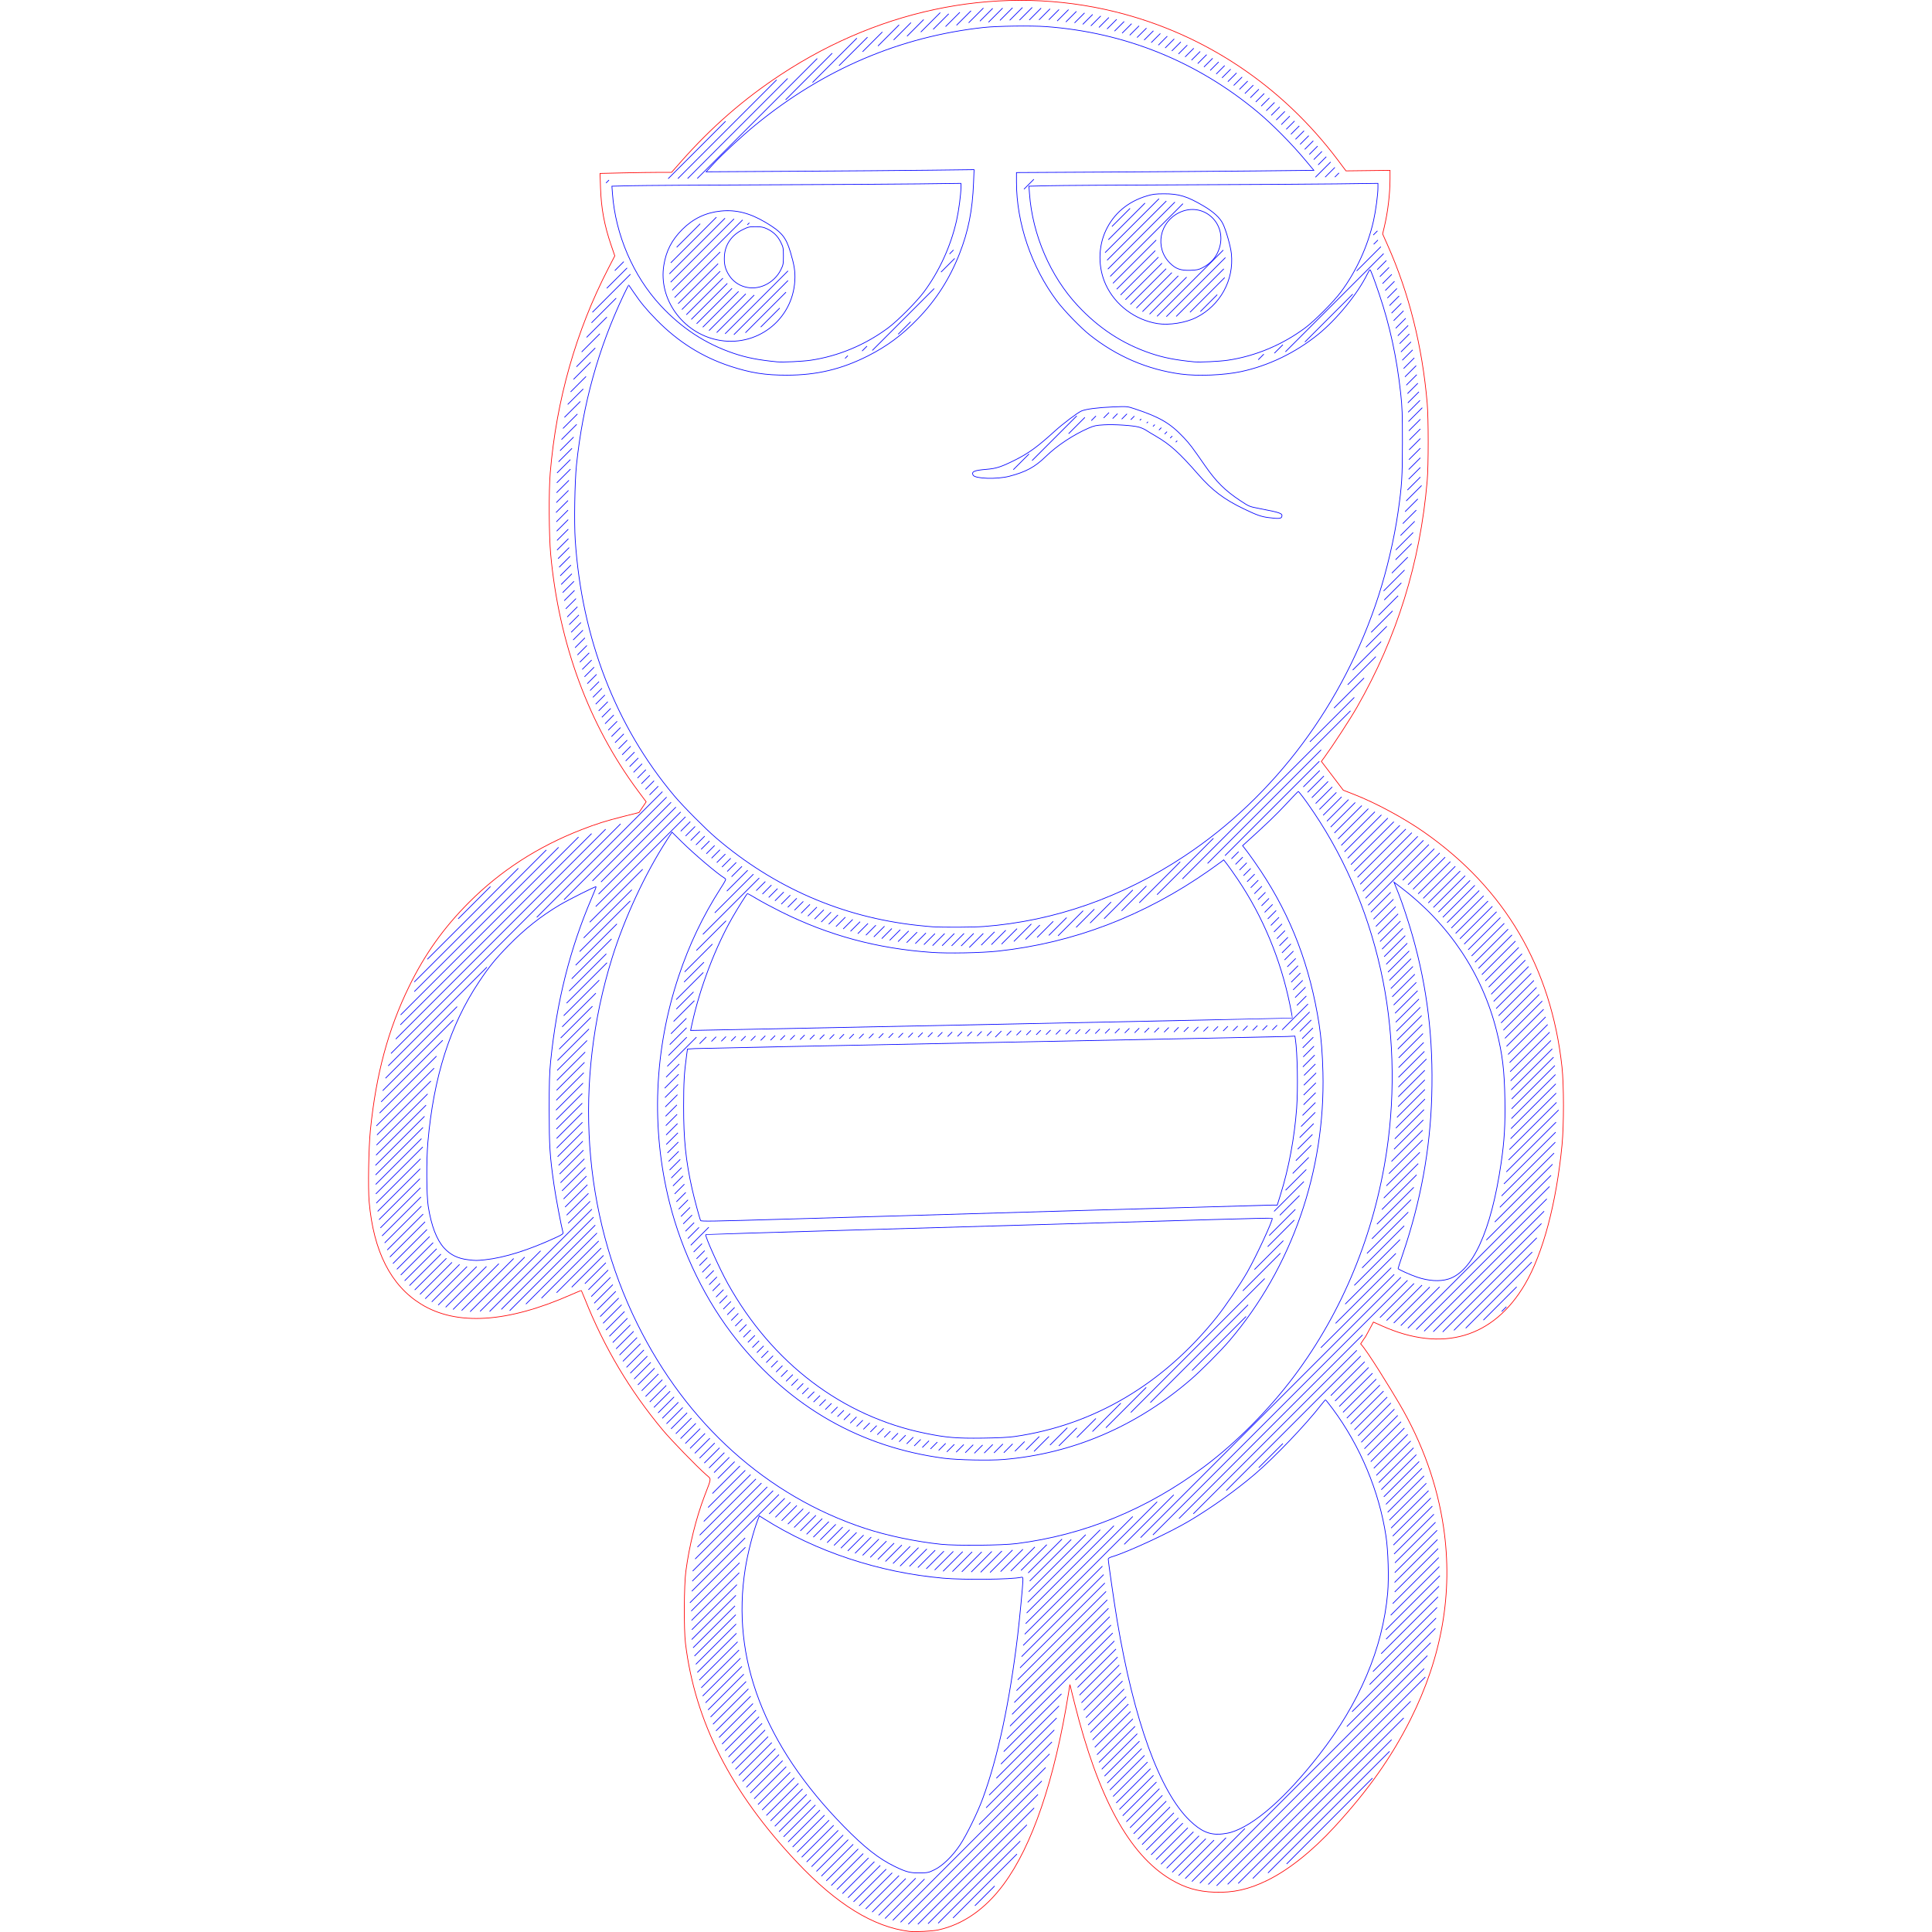 <?xml version="1.0" encoding="UTF-8" standalone="no"?>
<!-- Created with Inkscape (http://www.inkscape.org/) -->

<svg
   xmlns:dc="http://purl.org/dc/elements/1.1/"
   xmlns:cc="http://creativecommons.org/ns#"
   xmlns:rdf="http://www.w3.org/1999/02/22-rdf-syntax-ns#"
   xmlns:svg="http://www.w3.org/2000/svg"
   xmlns="http://www.w3.org/2000/svg"
   xmlns:sodipodi="http://sodipodi.sourceforge.net/DTD/sodipodi-0.dtd"
   xmlns:inkscape="http://www.inkscape.org/namespaces/inkscape"
   version="1.1"
   id="svg2"
   width="75mm"
   height="75mm"
   viewBox="0 0 283.465 283.465"
   sodipodi:docname="75.svg"
   inkscape:version="0.92.2 2405546, 2018-03-11">
  <sodipodi:namedview
     pagecolor="#ffffff"
     bordercolor="#666666"
     borderopacity="1"
     objecttolerance="10"
     gridtolerance="10"
     guidetolerance="10"
     inkscape:pageopacity="0"
     inkscape:pageshadow="2"
     inkscape:window-width="1366"
     inkscape:window-height="703"
     id="namedview4"
     showgrid="false"
     inkscape:zoom="1.0858904"
     inkscape:cx="85.193449"
     inkscape:cy="186.09237"
     inkscape:window-x="0"
     inkscape:window-y="0"
     inkscape:window-maximized="1"
     inkscape:current-layer="svg2"
     fit-margin-top="0"
     fit-margin-left="0"
     fit-margin-right="0"
     fit-margin-bottom="0"
     units="mm" />
  <defs
     id="defs6" />
  <g
     id="g994">
    <path
       id="path974"
       d="m 133.429,283.38 c -5.272,-0.65 -10.657,-3.965 -16.493,-10.152 -9.687,-10.272 -14.96,-20.621 -16.363,-32.114 -0.249,-2.04 -0.215,-8.551 0.055,-10.57 0.508,-3.799 1.507,-7.825 2.748,-11.076 1.05,-2.751 1.025,-2.391 0.216,-3.106 -1.424,-1.258 -5.112,-5.059 -6.35,-6.544 -4.855,-5.824 -8.587,-12.105 -11.437,-19.25 -0.259,-0.65 -0.488,-1.198 -0.508,-1.219 -0.02,-0.021 -0.693,0.252 -1.496,0.607 -9.357,4.133 -16.806,4.602 -22.02,1.388 -4.44,-2.737 -6.975,-7.733 -7.619,-15.015 -0.178,-2.015 -0.075,-7.987 0.181,-10.503 0.839,-8.235 2.599,-14.773 5.675,-21.081 2.313,-4.744 5.073,-8.619 8.796,-12.349 4.646,-4.654 10.106,-8.181 16.536,-10.681 2.172,-0.845 3.563,-1.281 6.182,-1.942 l 2.221,-0.56 0.526,-0.784 0.526,-0.784 -1.167,-1.567 C 86.389,106.344 82.004,94.462 80.79,81.266 80.543,78.575 80.509,72.007 80.729,69.397 81.635,58.667 84.506,48.562 89.264,39.357 l 0.938,-1.814 -0.53,-1.551 C 88.664,33.041 88.205,30.556 88.107,27.521 l -0.067,-2.077 3.402,-0.078 c 1.871,-0.043 4.231,-0.078 5.245,-0.078 h 1.843 l 1.382,-1.565 c 4.501,-5.094 9.194,-9.185 14.677,-12.793 15.101,-9.936 32.675,-13.233 49.036,-9.202 13.032,3.211 24.44,10.811 32.675,21.768 l 1.183,1.575 3.231,-0.039 3.231,-0.039 v 1.24 c -0.001,2.231 -0.315,4.862 -0.845,7.086 l -0.24,1.004 0.736,1.653 c 3.134,7.044 5.083,14.82 5.8,23.147 0.199,2.303 0.199,9.153 -3e-5,11.456 -1.034,11.994 -4.425,22.919 -10.299,33.186 -0.983,1.718 -3.513,5.608 -4.736,7.283 l -0.489,0.669 0.224,0.287 c 0.123,0.158 0.847,1.108 1.608,2.112 l 1.385,1.825 1.627,0.637 c 3.159,1.237 7.295,3.469 10.228,5.519 11.854,8.289 18.639,19.845 20.232,34.457 0.285,2.612 0.288,8.518 0.007,11.418 -0.835,8.601 -2.793,15.958 -5.45,20.47 -4.629,7.864 -12.115,10.046 -20.947,6.105 l -1.277,-0.57 -0.701,1.303 c -0.827,1.538 -0.157,0.321 -1.171,1.891 v 0 c 0.954,0.975 4.454,6.706 5.688,8.807 3.383,5.763 5.569,11.89 6.484,18.173 1.387,9.525 -0.237,18.927 -4.86,28.127 -2.795,5.563 -6.22,10.405 -11.157,15.775 -3.267,3.552 -6.728,6.305 -9.857,7.839 -2.703,1.325 -4.975,1.834 -7.738,1.733 -2.474,-0.09 -4.346,-0.638 -6.432,-1.88 -6.097,-3.632 -10.647,-11.976 -14.114,-25.881 l -0.674,-2.704 -0.207,1.287 c -2.06,12.783 -5.314,22.357 -9.532,28.045 -2.684,3.619 -5.942,5.882 -9.613,6.677 -0.822,0.178 -3.404,0.307 -4.193,0.21 z"
       style="fill:none;stroke:#ff0000;stroke-width:0.1;stroke-miterlimit:4;stroke-dasharray:none" />
    <path
       id="path972"
       d="m 137.146,274.314 c 1.171,-0.579 2.631,-2.004 3.703,-3.616 0.969,-1.456 2.559,-4.698 3.329,-6.787 2.213,-6.007 3.951,-14.108 5.134,-23.937 0.267,-2.221 0.771,-7.508 0.771,-8.095 0,-0.47 -0.022,-0.507 -0.266,-0.453 -1.439,0.32 -8.381,0.395 -11.459,0.124 -9.388,-0.828 -18.617,-3.887 -26.246,-8.699 l -0.704,-0.444 -0.213,0.555 c -0.684,1.784 -1.481,4.88 -1.847,7.18 -2.1,13.177 2.758,25.891 14.45,37.82 3.037,3.099 5.099,4.724 7.445,5.87 1.719,0.839 2.324,0.994 3.787,0.964 1.119,-0.022 1.242,-0.05 2.116,-0.483 z"
       style="fill:none;stroke:#0000ff;stroke-width:0.1;stroke-miterlimit:4;stroke-dasharray:none" />
    <path
       id="path970"
       d="m 180.558,268.861 c 3.449,-1.019 8.052,-5.052 12.977,-11.369 5.953,-7.636 9.346,-15.645 10.065,-23.76 0.194,-2.194 0.077,-6.187 -0.244,-8.325 -0.989,-6.581 -3.783,-13.261 -7.815,-18.689 -0.543,-0.731 -1.019,-1.328 -1.058,-1.329 -0.039,0 -0.329,0.332 -0.644,0.738 -2.253,2.903 -6.82,7.68 -9.679,10.124 -2.781,2.377 -6.269,4.872 -9.568,6.845 -2.955,1.768 -9.154,4.644 -11.487,5.33 -0.276,0.081 -0.502,0.219 -0.502,0.307 0,0.402 0.879,6.482 1.309,9.05 2.456,14.68 6.246,25.102 10.674,29.352 1.59,1.526 2.818,2.072 4.435,1.972 0.487,-0.03 1.178,-0.141 1.536,-0.247 z"
       style="fill:none;stroke:#0000ff;stroke-width:0.1;stroke-miterlimit:4;stroke-dasharray:none" />
    <path
       id="path968"
       d="m 149.139,226.48 c 9.999,-1.269 19.216,-5.051 27.58,-11.317 4.694,-3.517 9.475,-8.331 13.166,-13.258 7.089,-9.463 11.773,-20.866 13.581,-33.068 1.306,-8.81 0.997,-18.084 -0.883,-26.522 -2.011,-9.025 -5.647,-17.284 -10.804,-24.537 -0.66,-0.928 -1.244,-1.67 -1.299,-1.65 -0.055,0.02 -0.867,0.863 -1.806,1.873 -1.44,1.549 -2.789,2.844 -5.901,5.663 l -0.456,0.413 0.728,0.945 c 0.4,0.52 1.275,1.769 1.943,2.775 4.478,6.745 7.225,13.967 8.556,22.498 0.3,1.921 0.49,4.314 0.558,7.027 0.363,14.486 -4.574,28.661 -13.716,39.386 -1.292,1.515 -4.153,4.389 -5.676,5.7 -8.01,6.896 -17.342,10.884 -27.449,11.729 -2.065,0.173 -6.808,0.076 -8.729,-0.177 -12.253,-1.618 -22.555,-7.498 -30.454,-17.383 -4.502,-5.634 -8.003,-12.794 -9.849,-20.146 -2.732,-10.88 -2.261,-22.411 1.356,-33.223 1.541,-4.606 3.518,-8.758 6.079,-12.767 0.89,-1.393 0.907,-1.434 0.666,-1.582 -1.114,-0.688 -4.464,-3.528 -6.294,-5.338 l -1.44,-1.424 -0.756,1.167 c -3.184,4.913 -6.234,11.478 -8.041,17.304 -5.641,18.193 -4.313,37.439 3.703,53.66 7.255,14.682 19.035,25.272 33.375,30.004 3.266,1.078 7.518,1.968 11.216,2.349 2.217,0.228 8.933,0.167 11.044,-0.101 z"
       style="fill:none;stroke:#0000ff;stroke-width:0.1;stroke-miterlimit:4;stroke-dasharray:none" />
    <path
       id="path966"
       d="m 148.843,210.772 c 11.62,-1.668 21.788,-7.669 29.669,-17.51 1.244,-1.553 3.436,-4.783 4.473,-6.592 1.334,-2.326 3.85,-7.757 3.675,-7.932 -0.031,-0.03 -3.848,0.056 -8.483,0.192 -21.991,0.645 -33.557,0.982 -53.253,1.55 -11.726,0.338 -21.342,0.634 -21.37,0.657 -0.176,0.148 1.986,4.96 3.23,7.192 6.511,11.678 16.794,19.479 28.948,21.961 3.136,0.64 4.579,0.762 8.445,0.712 2.22,-0.028 3.809,-0.107 4.666,-0.23 z"
       style="fill:none;stroke:#0000ff;stroke-width:0.1;stroke-miterlimit:4;stroke-dasharray:none" />
    <path
       id="path964"
       d="m 212.495,187.669 c 3.579,-1.105 6.287,-7.042 7.744,-16.978 0.484,-3.304 0.623,-5.615 0.561,-9.354 -0.071,-4.303 -0.355,-6.643 -1.222,-10.098 -2.099,-8.364 -6.973,-15.66 -14.07,-21.059 l -0.975,-0.742 0.237,0.596 c 0.13,0.328 0.348,0.875 0.484,1.216 0.501,1.259 1.436,4.102 1.991,6.053 2.172,7.641 3.069,15.122 2.821,23.531 -0.231,7.829 -1.623,15.438 -4.226,23.096 -0.393,1.157 -0.715,2.148 -0.715,2.201 0,0.106 1.829,0.927 2.776,1.245 1.71,0.576 3.336,0.678 4.593,0.29 z"
       style="fill:none;stroke:#0000ff;stroke-width:0.1;stroke-miterlimit:4;stroke-dasharray:none" />
    <path
       id="path962"
       d="m 71.152,184.838 c 2.863,-0.302 6.479,-1.439 10.466,-3.293 0.941,-0.438 1.04,-0.514 0.974,-0.752 -0.249,-0.906 -1.058,-5.197 -1.307,-6.938 -0.618,-4.309 -0.703,-5.631 -0.707,-10.983 -0.003,-3.971 0.04,-5.451 0.206,-7.086 0.899,-8.874 2.833,-16.568 6.053,-24.083 0.368,-0.858 0.649,-1.58 0.625,-1.603 -0.082,-0.082 -4.06,1.912 -5.355,2.684 -2.783,1.66 -5.106,3.504 -7.505,5.956 -1.931,1.974 -2.845,3.1 -4.347,5.356 -4.231,6.356 -6.635,13.911 -7.477,23.5 -0.229,2.61 -0.202,7.787 0.05,9.389 0.448,2.854 1.236,4.922 2.331,6.12 0.932,1.019 2.011,1.546 3.543,1.729 1.098,0.131 1.237,0.132 2.452,0.003 z"
       style="fill:none;stroke:#0000ff;stroke-width:0.1;stroke-miterlimit:4;stroke-dasharray:none" />
    <path
       id="path960"
       d="m 115.138,178.876 c 24.437,-0.724 70.932,-2.067 71.566,-2.067 h 0.698 l 0.471,-1.506 c 1.217,-3.893 2.045,-8.319 2.37,-12.666 0.215,-2.887 0.118,-8.24 -0.185,-10.181 l -0.068,-0.437 -1.142,0.056 c -0.628,0.031 -20.198,0.429 -43.487,0.884 -23.29,0.456 -42.829,0.858 -43.421,0.893 l -1.076,0.065 -0.132,0.965 c -0.346,2.533 -0.425,3.918 -0.429,7.46 -0.005,4.826 0.314,7.936 1.237,12.07 0.333,1.492 1.133,4.459 1.26,4.671 0.082,0.137 1.618,0.111 12.34,-0.207 z"
       style="fill:none;stroke:#0000ff;stroke-width:0.1;stroke-miterlimit:4;stroke-dasharray:none" />
    <path
       id="path958"
       d="m 145.941,150.294 c 24,-0.488 43.652,-0.903 43.672,-0.923 0.02,-0.02 -0.145,-0.924 -0.367,-2.008 -1.353,-6.616 -3.975,-12.909 -7.639,-18.338 -0.575,-0.851 -1.274,-1.844 -1.555,-2.206 l -0.511,-0.658 -0.348,0.272 c -0.191,0.15 -0.985,0.719 -1.765,1.266 -9.52,6.676 -19.942,10.66 -31.006,11.851 -2.447,0.263 -7.313,0.356 -9.745,0.185 -8.005,-0.562 -15.13,-2.49 -22.147,-5.99 -1.202,-0.6 -2.767,-1.439 -3.478,-1.865 -0.711,-0.426 -1.33,-0.775 -1.375,-0.775 -0.085,0 -1.364,2.022 -2.204,3.484 -2.497,4.344 -4.78,10.343 -5.921,15.56 l -0.226,1.033 0.489,-2e-5 c 0.269,-10e-6 20.125,-0.399 44.125,-0.887 z"
       style="fill:none;stroke:#0000ff;stroke-width:0.1;stroke-miterlimit:4;stroke-dasharray:none" />
    <path
       id="path956"
       d="m 144.302,135.943 c 10.429,-0.801 20.306,-4.262 29.464,-10.325 13.247,-8.77 23.372,-22.348 28.503,-38.225 1.232,-3.811 2.288,-8.341 2.848,-12.208 0.567,-3.923 0.649,-5.221 0.65,-10.275 0.001,-4.204 -0.033,-5.156 -0.26,-7.226 -0.576,-5.254 -1.593,-9.951 -3.148,-14.533 -0.828,-2.44 -1.258,-3.573 -1.356,-3.573 -0.044,0 -0.222,0.291 -0.397,0.646 -1.419,2.892 -4.458,6.617 -7.228,8.856 -3.305,2.673 -7.277,4.588 -11.285,5.441 -2.525,0.537 -6.364,0.692 -8.859,0.357 -4.877,-0.655 -9.397,-2.598 -13.347,-5.737 -1.332,-1.059 -3.753,-3.56 -4.809,-4.968 -3.747,-4.998 -5.94,-11.452 -5.94,-17.482 v -1.374 l 13.318,-0.074 c 7.325,-0.041 17.141,-0.114 21.815,-0.162 l 8.497,-0.088 -1.229,-1.476 c -1.994,-2.394 -4.886,-5.313 -7.045,-7.108 C 175.586,9 165.036,4.75 153.45,3.902 c -2.103,-0.154 -7.18,-0.084 -9.095,0.125 -12.317,1.346 -23.546,6.141 -33.529,14.317 -1.982,1.623 -4.782,4.215 -6.11,5.656 l -1.111,1.206 13.17,-0.078 c 7.244,-0.043 16.089,-0.113 19.656,-0.156 l 6.486,-0.078 -0.077,1.951 c -0.158,4.015 -0.765,7.073 -2.057,10.369 -1.45,3.698 -3.432,6.789 -6.146,9.586 -2.309,2.379 -4.486,3.997 -7.29,5.417 -3.859,1.954 -7.508,2.823 -11.874,2.828 -3.217,0.004 -5.334,-0.33 -8.324,-1.31 -4.103,-1.345 -7.687,-3.598 -10.817,-6.797 -1.508,-1.542 -2.336,-2.542 -3.358,-4.055 -0.373,-0.552 -0.697,-1.026 -0.722,-1.052 -0.024,-0.026 -0.369,0.638 -0.765,1.476 -3.711,7.845 -5.976,16.015 -6.905,24.908 -0.256,2.446 -0.355,8.462 -0.182,11.042 0.965,14.435 5.94,27.282 14.521,37.497 1.299,1.547 4.589,4.859 6.16,6.202 8.506,7.273 18.472,11.603 29.47,12.806 0.909,0.099 1.946,0.198 2.303,0.219 1.603,0.095 6.003,0.071 7.447,-0.04 z"
       style="fill:none;stroke:#0000ff;stroke-width:0.1;stroke-miterlimit:4;stroke-dasharray:none" />
    <path
       id="path954"
       d="m 186.109,75.941 c -1.073,-0.139 -1.705,-0.362 -3.611,-1.279 -2.912,-1.401 -4.627,-2.697 -6.694,-5.06 -2.781,-3.18 -4.133,-4.4 -6.201,-5.598 -0.569,-0.329 -1.228,-0.729 -1.465,-0.887 -0.237,-0.158 -0.715,-0.364 -1.063,-0.457 -0.905,-0.242 -3.561,-0.412 -5.103,-0.326 -1.154,0.064 -1.435,0.125 -2.263,0.485 -2.229,0.971 -4.612,2.55 -6.26,4.15 -1.613,1.565 -2.902,2.264 -5.358,2.908 -1.796,0.471 -5.043,0.371 -5.317,-0.163 -0.267,-0.519 0.162,-0.706 1.956,-0.853 1.451,-0.118 2.191,-0.359 4.201,-1.364 1.996,-0.999 3.322,-1.962 5.774,-4.194 1.245,-1.133 3.406,-2.766 3.979,-3.006 0.673,-0.282 2.466,-0.51 4.687,-0.597 1.996,-0.078 2.034,-0.075 3.019,0.25 3.757,1.238 5.293,2.132 7.274,4.233 0.899,0.953 1.22,1.377 3.148,4.153 1.632,2.351 2.941,3.65 5.143,5.106 1.324,0.875 1.354,0.888 2.776,1.161 3.208,0.618 3.489,0.721 3.329,1.226 -0.086,0.272 -0.525,0.297 -1.951,0.113 z"
       style="fill:none;stroke:#0000ff;stroke-width:0.1;stroke-miterlimit:4;stroke-dasharray:none" />
    <path
       id="path952"
       d="m 118.96,52.854 c 4.051,-0.602 8.002,-2.255 11.359,-4.753 1.402,-1.043 4.169,-3.824 5.237,-5.263 2.263,-3.048 3.938,-6.709 4.788,-10.465 0.316,-1.396 0.645,-3.86 0.645,-4.827 v -0.641 l -6.172,0.076 c -3.394,0.042 -13.64,0.104 -22.767,0.138 -9.128,0.034 -17.872,0.093 -19.432,0.131 l -2.837,0.069 0.08,1.093 c 0.441,6.033 3.051,12.097 7.065,16.417 3.103,3.339 6.618,5.635 10.754,7.025 1.873,0.63 3.606,0.968 6.319,1.234 0.844,0.083 3.75,-0.055 4.961,-0.235 z"
       style="fill:none;stroke:#0000ff;stroke-width:0.1;stroke-miterlimit:4;stroke-dasharray:none" />
    <path
       id="path950"
       d="m 105.199,49.859 c -5.084,-1.078 -8.599,-6.002 -7.803,-10.934 0.343,-2.123 1.16,-3.709 2.713,-5.264 1.579,-1.581 3.441,-2.47 5.638,-2.693 2.243,-0.227 4.278,0.288 6.598,1.673 2.34,1.396 2.969,2.147 3.621,4.327 0.576,1.924 0.726,2.892 0.653,4.205 -0.324,5.817 -5.693,9.901 -11.42,8.687 z"
       style="fill:none;stroke:#0000ff;stroke-width:0.1;stroke-miterlimit:4;stroke-dasharray:none" />
    <path
       id="path948"
       d="m 112.253,41.824 c 0.997,-0.464 1.837,-1.276 2.307,-2.232 0.358,-0.727 0.383,-0.857 0.383,-2.022 0,-1.166 -0.024,-1.294 -0.385,-2.027 -0.449,-0.912 -1.09,-1.537 -2.022,-1.971 -0.55,-0.256 -0.836,-0.309 -1.674,-0.311 -0.933,-0.002 -1.079,0.032 -1.91,0.442 -1.612,0.796 -2.569,2.185 -2.666,3.868 -0.068,1.178 0.119,1.943 0.69,2.827 1.117,1.728 3.338,2.328 5.277,1.425 z"
       style="fill:none;stroke:#0000ff;stroke-width:0.1;stroke-miterlimit:4;stroke-dasharray:none" />
    <path
       id="path946"
       d="m 180.145,52.854 c 4.051,-0.602 8.002,-2.255 11.359,-4.753 1.402,-1.043 4.169,-3.824 5.237,-5.263 2.263,-3.048 3.938,-6.709 4.788,-10.465 0.316,-1.396 0.645,-3.86 0.645,-4.827 v -0.641 l -6.172,0.076 c -3.394,0.042 -13.64,0.104 -22.767,0.138 -9.128,0.034 -17.872,0.093 -19.432,0.131 l -2.837,0.069 0.08,1.093 c 0.441,6.036 3.05,12.099 7.062,16.413 3.11,3.345 6.62,5.638 10.757,7.029 1.873,0.63 3.606,0.968 6.319,1.234 0.844,0.083 3.75,-0.055 4.961,-0.235 z"
       style="fill:none;stroke:#0000ff;stroke-width:0.1;stroke-miterlimit:4;stroke-dasharray:none" />
    <path
       id="path944"
       d="m 169.868,47.484 c -3.32,-0.52 -6.278,-2.747 -7.642,-5.754 -1.124,-2.477 -1.117,-5.483 0.018,-7.908 1.164,-2.488 3.234,-4.237 5.992,-5.065 0.876,-0.263 1.274,-0.313 2.517,-0.319 2.208,-0.01 3.422,0.359 5.809,1.766 1.476,0.87 2.405,1.718 2.851,2.602 0.453,0.899 1.146,3.335 1.257,4.422 0.398,3.887 -1.638,7.581 -5.157,9.358 -1.532,0.773 -3.967,1.16 -5.647,0.897 z"
       style="fill:none;stroke:#0000ff;stroke-width:0.1;stroke-miterlimit:4;stroke-dasharray:none" />
    <path
       id="path819"
       d="m 176.424,39.288 c 1.279,-0.656 2.099,-1.617 2.497,-2.927 1.115,-3.669 -2.413,-6.801 -5.85,-5.193 -2.955,1.383 -3.684,5.158 -1.432,7.416 0.866,0.869 1.576,1.122 3.014,1.074 0.955,-0.032 1.219,-0.087 1.772,-0.371 z"
       style="fill:none;stroke:#0000ff;stroke-width:0.1;stroke-miterlimit:4;stroke-dasharray:none" />
    <path
       id="path930"
       style="fill:none;stroke:#0000ff;stroke-width:0.1"
       d="m 89.352,26.414 -0.436,0.436 m 9.121,-0.636 8.422,-8.422 m 7.486,-6.072 -14.485,14.485 m 1.424,-0.01 14.681,-14.681 m 4.341,-2.927 -17.599,17.599 M 115.262,14.647 122.101,7.807 M 91.519,38.389 90.205,39.704 M 119.22,12.102 125.718,5.605 M 92.009,39.313 89.026,42.297 M 123.103,9.634 127.281,5.456 M 92.5,40.237 86.919,45.818 M 126.557,7.594 129.461,4.691 M 90.408,43.743 86.789,47.362 M 128.819,6.746 l 3.098,-3.098 m -29.183,29.183 -3.451,3.451 M 86.065,49.5 89.044,46.521 M 133.659,3.32 131.114,5.865 m -32.697,32.697 6.695,-6.695 m -17.102,17.102 -2.668,2.668 M 133.081,5.313 135.523,2.87 m -29.144,29.144 -8.162,8.162 M 84.576,53.818 87.34,51.054 M 137.955,1.853 135.103,4.705 M 98.402,41.406 107.7,32.108 M 86.661,53.147 84.149,55.659 M 136.917,4.306 139.198,2.024 M 108.959,32.264 98.635,42.587 M 83.723,57.499 85.982,55.24 M 140.832,1.804 138.733,3.903 m -29.083,29.083 0.295,-0.295 m -4.281,4.281 -6.688,6.688 M 83.296,59.34 85.573,57.064 M 142.466,1.585 140.342,3.709 M 99.499,44.551 105.361,38.689 M 85.147,58.904 82.816,61.235 M 142.122,3.343 144.29,1.175 m -38.621,38.621 -5.619,5.619 M 82.601,62.864 84.721,60.744 M 145.652,1.227 143.778,3.101 m -43.075,43.075 5.364,-5.364 M 84.613,62.266 82.386,64.493 M 145.032,3.261 147.108,1.185 m -40.392,40.392 -5.287,5.287 M 82.17,66.123 84.165,64.128 M 148.564,1.143 146.713,2.995 m -44.502,44.502 5.195,-5.195 M 83.925,65.782 81.955,67.752 M 148.147,2.975 150.02,1.101 m -41.656,41.656 -5.249,5.249 M 81.73,69.392 83.685,67.436 M 151.445,1.091 l -1.864,1.864 M 104.033,48.503 109.424,43.112 M 83.7,68.836 81.694,70.842 M 151.015,2.936 152.756,1.194 m -42.096,42.096 -5.506,5.506 m -23.496,23.496 1.819,-1.819 M 154.067,1.297 152.449,2.916 m -46.058,46.058 9.226,-9.226 m -32.207,32.207 -1.786,1.786 m 72.26,-70.845 1.496,-1.496 m -39.761,39.761 -7.943,7.943 M 81.581,75.197 83.341,73.437 m 73.438,-72.023 -1.667,1.667 m -45.742,45.742 5.953,-5.953 M 83.345,74.848 81.629,76.564 M 156.385,3.222 157.937,1.67 m -43.532,43.532 -2.789,2.789 M 81.676,77.931 83.363,76.244 M 159.126,1.895 157.658,3.363 M 81.723,79.298 83.38,77.641 M 160.316,2.12 158.863,3.573 M 81.729,80.707 83.397,79.038 M 161.505,2.345 160.052,3.798 M 81.884,81.965 83.506,80.343 M 162.694,2.57 l -1.453,1.453 M 82.04,83.224 83.638,81.625 M 163.844,2.834 162.43,4.248 M 82.195,84.483 83.77,82.908 M 164.938,3.154 163.525,4.567 M 82.336,85.756 83.902,84.19 M 166.032,3.475 164.638,4.869 M 82.561,86.945 84.214,85.292 M 167.126,3.795 165.75,5.17 M 82.786,88.135 84.295,86.626 M 168.212,4.123 166.828,5.507 M 83.01,89.325 84.508,87.827 M 169.229,4.52 167.87,5.88 M 83.225,90.524 84.722,89.027 M 170.247,4.916 168.911,6.252 M 83.515,91.648 84.935,90.228 M 171.265,5.313 169.953,6.625 m -30.636,30.636 0.581,-0.581 m -15.502,15.502 -0.405,0.405 M 83.804,92.773 85.24,91.337 M 172.282,5.709 170.954,7.038 m -20.718,20.718 1.454,-1.454 M 140.072,37.92 138.07,39.922 m -11.582,11.582 0.717,-0.717 m -41.676,41.676 -1.435,1.435 M 171.929,7.477 l 1.327,-1.327 m -36.19,36.19 -9.077,9.077 M 84.372,95.034 85.819,93.587 M 174.203,6.617 172.905,7.915 m -41.121,41.121 1.819,-1.819 M 86.108,94.712 84.724,96.097 M 173.881,8.354 175.15,7.084 M 86.447,95.788 85.075,97.159 M 174.818,8.83 176.097,7.551 M 86.807,96.841 85.426,98.222 M 175.732,9.331 177.044,8.019 m -89.876,89.876 -1.409,1.409 M 176.645,9.832 177.925,8.552 M 87.529,98.948 86.169,100.308 m 91.39,-89.975 1.246,-1.246 m -90.916,90.916 -1.309,1.309 m 91.864,-90.45 1.242,-1.242 m -91.365,91.365 -1.33,1.33 m 92.309,-90.895 1.267,-1.267 m -91.818,91.818 -1.348,1.348 m 92.753,-91.339 1.276,-1.276 m -92.253,92.253 -1.339,1.339 m 93.171,-91.757 1.238,-1.238 m -92.642,92.642 -1.299,1.299 m 93.545,-92.131 1.214,-1.214 m -93.009,93.009 -1.283,1.283 m 93.877,-92.462 1.233,-1.233 m -18.078,18.078 -2.661,2.661 m -73.902,73.902 1.304,-1.304 m 94.155,-92.741 -1.251,1.251 m -20.83,20.83 5.376,-5.376 m -76.958,76.958 -1.319,1.319 M 184.248,14.957 l 1.242,-1.242 m -15.44,15.44 -7.911,7.911 m -71.899,71.899 1.289,-1.289 M 186.246,14.373 185.047,15.572 m -22.61,22.61 8.69,-8.69 m -79.104,79.104 -1.259,1.259 m 95.024,-93.61 1.215,-1.215 m -14.617,14.617 -9.837,9.837 M 91.287,110.747 92.542,109.491 m -20.582,20.582 -4.737,4.737 M 186.521,16.926 187.759,15.689 M 173.564,29.884 162.895,40.552 M 91.8,111.647 93.097,110.35 M 76.047,127.4 62.704,140.744 M 187.254,17.607 188.515,16.346 m -18.873,18.873 -6.343,6.343 m -70.923,70.923 1.276,-1.276 M 80.152,124.71 60.784,144.077 M 187.988,18.288 l 1.252,-1.252 m -19.739,19.739 -5.658,5.658 m -70.888,70.888 1.254,-1.254 M 81.952,124.324 60.787,145.489 M 188.721,18.969 l 1.215,-1.215 m -19.972,19.972 -5.555,5.555 m -70.877,70.877 1.232,-1.232 m -9.883,9.883 -26.098,26.098 M 189.402,19.702 l 1.23,-1.23 m -20.141,20.141 -5.362,5.362 m -71.021,71.021 1.239,-1.239 m -8.551,8.551 -28.057,28.057 M 190.078,20.441 l 1.25,-1.25 m -20.234,20.234 -5.244,5.244 m -71.155,71.155 1.267,-1.267 m -7.105,7.105 -30.786,30.786 M 190.754,21.179 l 1.27,-1.27 m -20.089,20.089 -5.207,5.207 m -71.429,71.429 1.279,-1.279 m -5.525,5.525 -33.687,33.687 M 191.43,21.917 l 1.256,-1.256 m -19.806,19.806 -5.257,5.257 M 78.757,134.59 97.194,116.153 M 71.441,141.906 56.964,156.383 M 192.106,22.655 193.323,21.438 m -19.22,19.22 -5.437,5.437 m -85.912,85.912 15.055,-15.055 m -30.74,30.74 -10.507,10.507 M 192.758,23.417 l 1.202,-1.202 m -14.479,14.479 -9.718,9.718 m -82.839,82.839 11.539,-11.539 m -31.947,31.947 -10.366,10.366 M 193.401,24.189 194.596,22.993 m -14.802,14.802 -8.662,8.662 m -22.453,22.453 2.3,-2.3 M 99.167,118.422 88.185,129.404 m -32.26,32.26 9.033,-9.033 M 195.233,23.771 l -2.229,2.229 M 172.576,46.427 179.56,39.444 m -21.575,21.575 -6.555,6.555 m -63.606,63.606 12.047,-12.047 m -35.829,35.829 -8.343,8.343 M 194.427,25.991 l 1.426,-1.426 m -16.164,16.164 -5.091,5.091 m -17.813,17.813 2.391,-2.391 M 100.577,119.841 87.407,133.011 m -32.183,32.183 8.466,-8.466 M 196.46,25.373 l -0.61,0.61 m -19.728,19.728 2.473,-2.473 m -17.796,17.796 -0.679,0.679 m -60.243,60.243 1.405,-1.405 m -6.991,6.991 -7.762,7.762 m -31.216,31.216 7.904,-7.904 m 99.5,-98.086 -0.79,0.79 m -61.339,61.339 1.398,-1.398 m -9.282,9.282 -7.068,7.068 m -30.393,30.393 7.5,-7.5 M 163.971,60.69 163.249,61.412 m -61.905,61.905 1.348,-1.348 m -10.22,10.22 -7.423,7.423 m -29.873,29.873 7.335,-7.335 M 165.351,60.724 l -0.773,0.773 m -62.469,62.469 1.287,-1.287 m -12.883,12.883 -6.054,6.054 m -29.372,29.372 7.2,-7.2 M 166.438,61.051 l -0.531,0.531 m -63.034,63.034 1.226,-1.226 m -14.374,14.374 -5.842,5.842 m -28.778,28.778 6.958,-6.958 m 105.372,-103.958 -0.2,0.2 m -63.598,63.598 1.212,-1.212 m -15.891,15.891 -5.453,5.453 m -28.381,28.381 6.715,-6.715 M 168.434,61.883 l -0.19,0.19 m -63.84,63.84 1.235,-1.235 m -16.577,16.577 -5.931,5.931 m -27.985,27.985 6.886,-6.886 M 169.433,62.299 l -0.269,0.269 m -63.995,63.995 1.258,-1.258 m -18.505,18.505 -5.215,5.215 m -27.499,27.499 6.494,-6.494 M 170.394,62.752 170.045,63.101 m -64.11,64.11 1.28,-1.28 m -19.791,19.791 -4.937,4.937 m -27.076,27.076 6.247,-6.247 M 171.227,63.334 170.872,63.688 m -64.172,64.172 1.32,-1.32 m -21.095,21.095 -4.66,4.66 m -26.653,26.653 6.001,-6.001 M 202.101,33.873 201.489,34.485 m -29.798,29.798 0.307,-0.307 m -63.137,63.137 -1.525,1.525 m -25.292,25.292 4.649,-4.649 m -24.996,24.996 -5.883,5.883 M 201.547,35.842 l 0.62,-0.62 m -16.741,16.741 -0.816,0.816 m -12.098,12.098 0.212,-0.212 m -63.021,63.021 -3.062,3.062 m -24.85,24.85 4.625,-4.625 m -24.653,24.653 -5.706,5.706 M 199.049,39.753 l 3.553,-3.553 m -14.379,14.379 -1.24,1.24 m -82.111,82.111 5.67,-5.67 m -24.407,24.407 -4.388,4.388 m -25.309,25.309 5.387,-5.387 M 203.007,37.21 188.601,51.616 m -85.475,85.475 8.271,-8.271 m -25.539,25.539 -4.151,4.151 m -24.885,24.885 5.263,-5.263 M 203.406,38.226 l -1.338,1.338 m -10.615,10.615 7.024,-7.024 m -86.185,86.185 -1.338,1.338 m -8.78,8.78 4.353,-4.353 m -20.766,20.766 -4.099,4.099 m -24.46,24.46 5.165,-5.165 M 203.804,39.241 l -1.348,1.348 m -90.592,90.592 1.324,-1.324 m -8.662,8.662 -4.077,4.077 m -18.83,18.83 4.032,-4.032 m -23.002,23.002 -4.996,4.996 M 202.846,41.614 l 1.357,-1.357 m -90.118,90.118 -1.3,1.3 m -12.415,12.415 2.914,-2.914 m -17.739,17.739 -3.966,3.966 m -23.351,23.351 4.806,-4.806 M 204.602,41.272 203.251,42.623 m -89.545,89.545 1.289,-1.289 m -11.8,11.8 -3.98,3.98 m -17.608,17.608 3.829,-3.829 m -21.885,21.885 -4.752,4.752 M 203.558,43.731 l 1.401,-1.401 m -89.008,89.008 -1.324,1.324 m -15.391,15.391 2.518,-2.518 m -16.326,16.326 -3.792,3.792 m -22.265,22.265 4.697,-4.697 M 205.281,43.421 l -1.417,1.417 m -88.279,88.279 1.32,-1.32 m -15.025,15.025 -3.046,3.046 m -17.169,17.169 3.758,-3.758 m -20.73,20.73 -4.615,4.615 M 204.171,45.946 205.604,44.513 m -87.743,87.743 -1.294,1.294 m -18.122,18.122 2.27,-2.27 m -15.26,15.26 -3.782,3.782 m -20.822,20.822 4.646,-4.646 M 205.927,45.604 l -1.45,1.45 m -86.929,86.929 1.289,-1.289 m -18.1,18.1 -2.471,2.471 m -16.449,16.449 3.667,-3.667 m -19.168,19.168 -4.695,4.695 m 143.162,-141.748 1.466,-1.466 m -86.394,86.394 -1.325,1.325 m -20.442,20.442 2.676,-2.676 m -15.249,15.249 -3.552,3.552 m -19.569,19.569 5.032,-5.032 M 206.607,47.752 l -1.517,1.517 m -85.579,85.579 1.361,-1.361 m -18.687,18.687 -4.276,4.276 m -15.802,15.802 3.495,-3.495 m -17.078,17.078 -5.176,5.176 M 205.354,50.419 l 1.426,-1.426 m -84.844,84.844 -1.443,1.443 m -17.854,17.854 0.989,-0.989 m -3.971,3.971 -1.926,1.926 m -15.49,15.49 3.503,-3.503 m -15.808,15.808 -5.646,5.646 M 205.55,51.638 l 1.473,-1.473 m -84.076,84.076 -1.36,1.36 m -17.201,17.201 0.686,-0.686 m -5.501,5.501 -2.046,2.046 m -15.059,15.059 3.427,-3.427 m -14.518,14.518 -5.987,5.987 m 140.358,-138.944 1.52,-1.52 m -83.235,83.235 -1.378,1.378 m -16.823,16.823 0.685,-0.685 m -7.03,7.03 -1.918,1.918 m -14.876,14.876 3.35,-3.35 m -12.85,12.85 -6.718,6.718 M 205.941,54.075 l 1.567,-1.567 m -82.393,82.393 -1.396,1.396 m -16.446,16.446 0.684,-0.684 m -8.56,8.56 -1.79,1.79 m -14.694,14.694 3.274,-3.274 m -10.821,10.821 -7.631,7.631 M 206.137,55.294 l 1.645,-1.645 m -81.585,81.585 -1.41,1.41 m -16.068,16.068 0.684,-0.684 m -10.089,10.089 -1.662,1.662 m -14.511,14.511 3.197,-3.197 m -9.353,9.353 -8.006,8.006 m 137.355,-135.941 1.537,-1.537 m -80.518,80.518 -1.5,1.5 m -15.691,15.691 0.683,-0.683 m -11.495,11.495 -1.658,1.658 m -14.328,14.328 3.224,-3.224 m -7.27,7.27 -8.878,8.878 M 206.51,57.748 l 1.517,-1.517 m -79.519,79.519 -1.461,1.461 m -15.441,15.441 0.682,-0.682 m -12.88,12.88 -1.675,1.675 m -25.9,25.9 15.005,-15.005 M 208.184,57.489 l -1.625,1.625 m -78.35,78.35 1.567,-1.567 m -16.046,16.046 -0.682,0.682 m -15.293,15.293 1.71,-1.71 M 87.088,178.585 73.557,192.116 M 206.609,60.479 l 1.733,-1.733 m -77.487,77.487 -1.483,1.483 m -14.878,14.878 0.681,-0.681 m -15.65,15.65 -1.596,1.596 M 74.782,192.305 87.338,179.749 M 208.676,59.825 l -2.018,2.018 m -76.124,76.124 1.554,-1.554 m -15.471,15.471 -0.68,0.68 m -17.837,17.837 1.482,-1.482 M 87.588,180.913 77.163,191.339 M 206.707,63.209 l 1.69,-1.69 m -75.075,75.075 -1.562,1.562 m -14.378,14.378 0.68,-0.68 m -18.256,18.256 -1.563,1.563 m -18.797,18.797 8.394,-8.394 M 208.397,62.933 l -1.622,1.622 m -73.749,73.749 1.535,-1.535 m -15.057,15.057 -0.679,0.679 m -20.336,20.336 1.518,-1.518 m -11.806,11.806 -6.539,6.539 M 206.746,65.998 l 1.651,-1.651 m -72.544,72.544 -1.559,1.559 m -14.024,14.024 0.678,-0.678 m -20.737,20.737 -1.472,1.472 m -14.856,14.856 4.663,-4.663 M 208.397,65.762 l -1.68,1.68 m -71.157,71.157 1.618,-1.618 m -14.787,14.787 -0.677,0.677 m -22.727,22.727 1.427,-1.427 m -11.526,11.526 -3.076,3.076 M 206.687,68.885 l 1.71,-1.71 m -69.797,69.797 -1.773,1.773 m -13.67,13.67 0.677,-0.677 m -23.218,23.218 -1.37,1.37 m -12.911,12.911 2.894,-2.894 M 208.397,68.59 l -1.717,1.717 m -68.451,68.451 1.792,-1.792 m -14.744,14.744 -0.676,0.676 m -25.022,25.022 1.363,-1.363 m -11.371,11.371 -2.819,2.819 M 206.498,71.903 l 1.899,-1.899 m -66.954,66.954 -1.82,1.82 m -13.578,13.578 0.675,-0.675 m -25.477,25.477 -1.33,1.33 m -12.727,12.726 2.727,-2.727 M 208.576,71.239 206.316,73.499 m -65.299,65.299 1.848,-1.848 m -14.702,14.702 -0.675,0.675 m -27.242,27.242 1.297,-1.297 m -11.193,11.193 -2.73,2.73 M 206.156,75.073 l 1.866,-1.866 m -63.75,63.75 -2.056,2.056 m -13.284,13.284 0.674,-0.674 m -27.763,27.763 -1.264,1.264 m -12.525,12.525 2.723,-2.723 M 207.795,74.848 l -1.973,1.973 m -61.856,61.856 1.955,-1.955 m -14.872,14.872 -0.673,0.673 m -29.448,29.448 1.628,-1.628 m -11.352,11.352 -2.716,2.716 M 205.488,78.57 l 2.08,-2.08 m -59.998,59.998 -2.112,2.112 m -13.638,13.638 0.672,-0.673 m -28.497,28.497 -2.644,2.644 m -12.44,12.44 2.721,-2.721 M 207.341,78.131 l -2.551,2.551 m -57.839,57.839 2.269,-2.269 m -15.283,15.283 -0.672,0.672 m -31.49,31.49 1.223,-1.223 m -10.938,10.938 -2.652,2.652 M 204.757,82.129 l 2.356,-2.356 m -55.794,55.794 -2.565,2.565 m -14.047,14.047 0.671,-0.671 m -31.989,31.989 -1.193,1.193 m -12.293,12.293 2.583,-2.583 m 114.065,-112.651 -2.334,2.334 m -53.754,53.754 2.108,-2.108 m -15.751,15.751 -0.67,0.67 m -33.532,33.532 1.163,-1.163 m -10.814,10.814 -2.568,2.568 m 112.608,-111.194 3.071,-3.071 m -51.545,51.545 -2.359,2.359 m -14.579,14.579 0.67,-0.67 m -34.005,34.005 -1.221,1.221 m -12.143,12.143 2.575,-2.575 m 112.135,-110.721 -2.506,2.506 m -49.215,49.215 2.61,-2.61 m -16.787,16.787 -0.669,0.669 m -35.495,35.495 1.181,-1.181 m -10.751,10.751 -2.581,2.581 M 202.274,90.269 l 2.86,-2.86 m -46.218,46.218 -3.677,3.677 m -14.755,14.755 0.668,-0.668 m -35.961,35.961 -1.142,1.142 m -12.128,12.128 2.556,-2.556 M 204.316,89.641 l -3.136,3.136 m -43.288,43.288 2.673,-2.673 m -17.969,17.969 -0.668,0.668 m -37.373,37.373 1.102,-1.102 m -10.677,10.677 -2.501,2.501 M 200.418,94.953 203.477,91.894 m -40.456,40.456 -3.079,3.079 m -16.57,16.57 0.667,-0.667 m -37.881,37.881 -1.098,1.098 m -12.023,12.023 2.447,-2.447 M 202.638,94.148 l -4.166,4.166 m -36.479,36.479 4.215,-4.215 m -20.726,20.726 -0.666,0.666 m -39.251,39.251 1.136,-1.136 m -10.659,10.659 -2.448,2.448 m 104.141,-102.726 4.127,-4.127 m -33.662,33.662 -3.645,3.645 m -18.524,18.524 0.895,-0.895 m -39.682,39.682 -1.123,1.123 m -11.97,11.97 2.463,-2.463 M 200.135,99.479 l -4.407,4.407 m -28.569,28.569 6.006,-6.006 m -24.795,24.795 -0.668,0.668 m -40.996,40.996 1.08,-1.08 m -10.602,10.602 -2.469,2.469 m 97.471,-96.057 6.514,-6.514 m -20.662,20.662 -8.276,8.276 m -20.617,20.617 0.669,-0.669 m -41.486,41.486 -1.037,1.037 m -11.962,11.962 2.425,-2.425 m 100.39,-98.976 -24.653,24.653 m -22.904,22.904 0.67,-0.67 m -42.347,42.347 -1.033,1.034 m -11.933,11.933 2.382,-2.382 m 95.507,-94.092 -16.657,16.657 m -25.145,25.145 0.671,-0.671 m -43.176,43.176 -1.064,1.064 m -11.903,11.903 2.338,-2.338 m 94.678,-93.263 -13.841,13.841 m -26.26,26.26 0.673,-0.673 m -44.004,44.004 -1.071,1.071 m -11.897,11.897 2.356,-2.356 m 94.102,-92.688 -2.408,2.408 m -10.544,10.544 1.049,-1.049 m -26.137,26.137 -0.674,0.674 m -45.187,45.187 1.028,-1.028 m -10.588,10.588 -2.381,2.381 m 94.057,-92.643 2.397,-2.397 m -11.905,11.905 -1.064,1.064 m -24.913,24.913 0.675,-0.675 m -45.661,45.661 -0.984,0.984 m -11.932,11.932 2.353,-2.353 m 94.044,-92.63 -2.386,2.386 m -10.611,10.611 1.062,-1.062 m -24.44,24.44 -0.676,0.676 m -46.755,46.755 0.99,-0.99 m -10.588,10.588 -2.297,2.297 m 93.879,-92.465 2.431,-2.431 m -11.962,11.962 -1.059,1.059 m -23.195,23.195 0.677,-0.677 m -47.196,47.196 -1.021,1.021 m -11.858,11.858 2.241,-2.241 m 93.983,-92.569 -2.491,2.491 m -10.609,10.609 1.11,-1.11 m -22.715,22.715 -0.678,0.679 m -48.275,48.275 1.003,-1.003 m -10.688,10.688 -2.184,2.184 m 93.587,-92.172 2.702,-2.702 m -12.221,12.221 -1.108,1.108 m -21.372,21.372 0.68,-0.68 m -48.705,48.705 -0.969,0.969 m -11.897,11.897 2.198,-2.198 m 94.41,-92.996 -3.168,3.168 m -10.645,10.645 1.1,-1.1 m -20.88,20.88 -0.681,0.681 m -49.714,49.714 0.935,-0.935 m -10.648,10.648 -2.211,2.211 m 93.294,-91.88 3.604,-3.604 m -13.175,13.175 -1.092,1.092 m -19.549,19.549 0.682,-0.682 m -50.152,50.152 -0.964,0.964 m -11.952,11.952 2.224,-2.224 m 94.938,-93.524 -4.015,4.015 m -10.691,10.691 1.094,-1.094 m -19.038,19.038 -0.683,0.683 m -51.133,51.133 0.985,-0.985 m -10.747,10.747 -2.237,2.237 m 92.986,-91.572 4.44,-4.44 m -14.048,14.048 -1.162,1.162 m -17.64,17.64 0.684,-0.684 m -51.51,51.51 -0.959,0.959 m -12.095,12.095 2.25,-2.25 m 95.44,-94.026 -4.928,4.928 m -10.787,10.787 1.231,-1.231 m -17.197,17.197 -0.686,0.686 m -52.437,52.437 0.932,-0.932 m -10.846,10.846 -2.237,2.237 m 92.499,-91.085 5.416,-5.416 m -15.025,15.025 -1.195,1.195 m -15.663,15.663 0.687,-0.687 m -52.861,52.861 -0.914,0.914 m -12.391,12.391 2.466,-2.466 m 95.841,-94.427 -5.887,5.887 m -10.822,10.822 1.176,-1.176 m -15.164,15.164 -0.688,0.688 m -53.74,53.74 0.967,-0.967 m -10.903,10.903 -4.038,4.038 m 93.685,-92.27 6.293,-6.293 m -15.974,15.974 -1.185,1.185 m -13.659,13.659 0.689,-0.689 m -54.063,54.063 -0.951,0.951 m -15.468,15.468 5.452,-5.452 m 96.037,-94.623 -6.699,6.699 m -10.964,10.964 1.247,-1.247 m -13.147,13.147 -0.69,0.69 m -54.904,54.904 0.931,-0.931 m -11.03,11.03 -6.866,6.866 m 95.917,-94.502 7.084,-7.084 m -16.859,16.859 -1.308,1.308 m -11.522,11.522 0.691,-0.691 m -55.264,55.264 -0.912,0.912 m -18.427,18.427 8.246,-8.246 m 96.234,-94.819 -7.572,7.572 m -11.098,11.098 1.298,-1.298 m -11.059,11.059 -0.693,0.693 m -56.065,56.065 0.934,-0.934 m -11.164,11.164 -9.395,9.395 m 97.633,-96.219 8.06,-8.06 m -17.91,17.91 -1.239,1.239 m -9.41,9.41 0.694,-0.694 m -56.341,56.341 -0.942,0.942 m -20.879,20.879 10.584,-10.584 m 96.274,-94.86 -8.499,8.499 m -11.193,11.193 1.293,-1.293 m -8.852,8.852 -0.695,0.695 m -57.094,57.094 0.931,-0.931 m -11.311,11.311 -11.8,11.8 m 99.112,-97.698 8.905,-8.905 m -18.854,18.854 -1.346,1.346 m -7.098,7.098 0.696,-0.696 m -57.376,57.376 -0.92,0.92 m -23.181,23.181 12.717,-12.717 m 96.158,-94.744 -4.63,4.63 m -4.68,4.68 2.914,-2.914 m -12.914,12.914 -1.4,1.4 m -5.942,5.942 0.697,-0.697 m -57.891,57.891 -0.91,0.91 m -12.834,12.834 2.286,-2.286 m -5.814,5.814 -7.82,7.82 m 105.077,-103.662 4.658,-4.658 m -6.791,6.791 -2.926,2.926 m -11.502,11.502 1.529,-1.529 m -5.617,5.617 -0.699,0.699 m -58.555,58.555 0.936,-0.936 m -11.635,11.635 -2.213,2.213 m -12.544,12.544 8.141,-8.141 m 102.671,-101.257 -4.709,4.709 m -5.456,5.456 2.91,-2.91 m -13.115,13.115 -1.379,1.379 m -3.609,3.609 0.7,-0.7 m -58.744,58.744 -0.935,0.935 m -13.016,13.016 2.231,-2.231 m -8.408,8.408 -7.083,7.083 m 106.65,-105.235 4.729,-4.729 m -7.67,7.67 -2.956,2.956 m -14.054,14.054 3.786,-3.786 m -62.256,62.256 -0.934,0.934 m -13.12,13.12 2.249,-2.249 m -9.387,9.387 -6.993,6.993 M 208.82,131.807 213.526,127.1 m -8.044,8.044 -3.002,3.002 m -13.015,13.015 2.685,-2.685 m -61.507,61.507 -0.905,0.905 m -13.225,13.225 2.267,-2.267 m -10.659,10.659 -6.611,6.611 m 108.054,-106.64 4.684,-4.684 m -8.417,8.417 -3.049,3.049 m -12.063,12.063 1.671,-1.671 m -60.629,60.629 -0.944,0.944 m -13.39,13.39 2.285,-2.285 m -11.738,11.738 -6.483,6.483 m 108.818,-107.403 4.662,-4.662 m -8.79,8.79 -3.095,3.095 m -12.033,12.033 1.578,-1.578 m -59.751,59.751 -0.957,0.957 m -13.581,13.581 2.303,-2.303 m -12.803,12.803 -6.15,6.15 m 109.361,-107.947 4.64,-4.64 m -9.215,9.215 -3.089,3.089 m -12.255,12.255 1.556,-1.556 m -58.691,58.691 -0.97,0.97 m -13.696,13.696 2.278,-2.278 m -13.656,13.656 -6.061,6.061 m 109.8,-108.386 4.694,-4.694 m -9.633,9.633 -3.105,3.105 m -12.436,12.436 1.579,-1.579 m -57.707,57.707 -0.952,0.952 m -13.79,13.79 2.284,-2.284 m -14.621,14.621 -5.912,5.912 m 110.226,-108.812 4.712,-4.712 m -10.002,10.002 -3.173,3.173 m -12.697,12.697 1.736,-1.736 m -56.594,56.594 -0.98,0.98 m -13.968,13.968 2.29,-2.29 m -15.586,15.586 -5.747,5.747 m 110.635,-109.221 4.731,-4.731 m -10.372,10.372 -3.242,3.242 m -12.736,12.736 1.671,-1.671 m -55.474,55.474 -1.004,1.004 m -14.155,14.155 2.296,-2.296 m -16.44,16.44 -5.619,5.619 m 110.972,-109.558 4.749,-4.749 m -10.741,10.741 -3.311,3.311 m -12.971,12.971 1.802,-1.802 m -54.354,54.354 -1.028,1.028 m -14.343,14.343 2.302,-2.302 m -17.249,17.249 -5.538,5.538 m 111.309,-109.895 4.767,-4.767 m -11.171,11.171 -3.319,3.319 m -13.206,13.206 1.793,-1.793 m -53.044,53.044 -1.103,1.103 m -14.531,14.531 2.322,-2.322 m -18.071,18.071 -5.543,5.543 m 111.733,-110.319 4.75,-4.75 m -11.585,11.585 -3.308,3.308 m -13.425,13.425 1.775,-1.775 m -51.631,51.631 -1.118,1.118 m -14.835,14.835 2.377,-2.377 m -18.98,18.98 -5.33,5.33 m 111.896,-110.482 4.729,-4.729 m -11.955,11.955 -3.401,3.401 m -13.677,13.677 1.895,-1.895 m -50.217,50.217 -1.165,1.165 m -15.057,15.057 2.381,-2.381 m -19.815,19.815 -5.243,5.243 m 112.027,-110.613 4.792,-4.792 m -12.324,12.324 -3.494,3.494 m -13.993,13.993 2.078,-2.078 m -48.804,48.804 -1.212,1.212 m -15.279,15.279 2.385,-2.385 m -20.598,20.598 -5.208,5.208 m 112.158,-110.744 4.855,-4.855 m -12.693,12.693 -3.587,3.587 m -14.308,14.308 2.06,-2.06 m -47.086,47.086 -1.254,1.254 m -15.609,15.609 2.389,-2.389 m -21.38,21.38 -5.193,5.193 m 112.309,-110.894 4.918,-4.918 m -13.162,13.162 -3.581,3.581 m -14.698,14.698 2.17,-2.17 m -45.421,45.421 -1.304,1.304 m -15.932,15.932 2.411,-2.411 m -22.181,22.181 -5.085,5.085 m 112.367,-110.953 4.925,-4.925 m -13.567,13.567 -3.566,3.566 m -15.084,15.084 2.26,-2.26 m -43.814,43.814 -1.297,1.297 m -16.254,16.254 2.517,-2.517 m -23.066,23.066 -4.977,4.977 m 112.426,-111.011 4.903,-4.903 m -13.942,13.942 -3.687,3.687 m -15.53,15.53 2.35,-2.35 m -41.689,41.689 -1.424,1.424 m -16.846,16.846 2.705,-2.705 m -23.84,23.84 -4.981,4.981 m 112.477,-111.063 4.887,-4.887 m -14.317,14.317 -3.808,3.808 m -16.562,16.562 3.038,-3.038 m -39.175,39.175 -1.964,1.964 m -17.085,17.085 2.552,-2.552 m -24.62,24.62 -4.978,4.978 M 218.791,145.877 l 5.005,-5.005 m -14.507,14.507 -4.115,4.115 m -18.238,18.238 4.369,-4.369 m -37.393,37.393 -2.196,2.196 m -17.042,17.042 2.54,-2.54 m -25.4,25.4 -4.931,4.931 m 112.27,-110.856 5.123,-5.123 m -15.228,15.228 -3.89,3.89 m -17.379,17.379 2.885,-2.885 m -34.062,34.062 -2.549,2.549 m -18.148,18.148 2.585,-2.585 m -26.236,26.236 -4.863,4.863 m 112.123,-110.709 5.152,-5.152 m -15.612,15.612 -3.927,3.927 m -18.91,18.91 3.844,-3.844 m -32.069,32.069 -2.636,2.636 m -18.219,18.219 2.734,-2.734 m -27.176,27.176 -4.795,4.795 m 111.976,-110.562 5.18,-5.18 m -15.995,15.995 -4.093,4.093 m -18.971,18.971 3.901,-3.901 m -29.111,29.111 -2.792,2.792 m -19.626,19.626 2.882,-2.882 m -28.017,28.017 -4.825,4.825 m 111.829,-110.415 5.208,-5.208 m -16.378,16.378 -4.26,4.26 m -20.75,20.75 4.232,-4.232 m -23.845,23.845 -4.16,4.16 m -20.545,20.545 2.892,-2.892 m -28.868,28.868 -4.823,4.823 m 111.64,-110.226 5.255,-5.255 m -16.904,16.904 -4.283,4.283 m -22.301,22.301 5.511,-5.511 m -19.687,19.687 -5.918,5.918 m -21.134,21.134 2.918,-2.918 m -29.744,29.744 -4.785,4.785 m 111.301,-109.887 5.47,-5.47 m -17.448,17.448 -4.296,4.296 m -38.624,38.624 19.645,-19.645 m -40.04,40.04 -3.016,3.016 m -32.424,32.424 4.747,-4.747 m 111.656,-110.242 -5.442,5.442 m -16.879,16.879 4.571,-4.571 m -25.613,25.613 -14.338,14.338 m -24.899,24.899 3.115,-3.115 m -31.641,31.641 -4.709,4.709 m 110.622,-109.208 5.508,-5.508 m -18.055,18.055 -4.936,4.936 m -28.89,28.89 7.925,-7.925 m -34.26,34.26 -3.299,3.299 m -34.048,34.048 4.729,-4.729 m 111.129,-109.714 -5.581,5.581 m -18.081,18.081 4.913,-4.913 m -58.24,58.24 -3.274,3.274 m -34.984,34.984 4.722,-4.722 m 110.818,-109.404 -5.797,5.797 m -18.535,18.535 5.052,-5.052 m -56.249,56.249 -3.531,3.531 m -35.862,35.862 4.708,-4.708 m 110.403,-108.989 -5.91,5.91 m -18.887,18.887 5.089,-5.089 m -54.257,54.257 -3.787,3.787 m -36.74,36.74 4.694,-4.694 m 109.991,-108.577 -6.024,6.024 m -19.696,19.696 5.404,-5.404 m -51.61,51.61 -4.965,4.965 m -37.175,37.175 4.68,-4.68 m 109.579,-108.164 -6.134,6.134 m -20.509,20.509 5.731,-5.731 m -49.857,49.857 -6.088,6.088 m -36.78,36.78 4.664,-4.664 m 109.166,-107.752 -6.349,6.349 m -21.218,21.218 6.058,-6.058 m -47.327,47.327 -8.363,8.363 m -35.966,35.966 4.669,-4.669 m 108.584,-107.17 -6.46,6.46 m -21.911,21.911 6.176,-6.176 m -44.603,44.603 -10.639,10.639 m -35.152,35.152 4.674,-4.674 M 228.27,159.025 l -6.572,6.572 m -22.994,22.994 6.711,-6.711 m -41.981,41.981 -12.8,12.8 m -34.338,34.338 4.679,-4.679 m 107.348,-105.934 -6.688,6.688 m -24.264,24.264 7.435,-7.435 m -38.605,38.605 -15.717,15.717 m -33.523,33.523 4.684,-4.684 m 106.73,-105.316 -6.911,6.911 m -25.506,25.506 8.158,-8.158 m -34.338,34.338 -19.427,19.427 m -32.725,32.725 4.689,-4.689 m 106.363,-104.949 -7.335,7.335 m -27.544,27.544 10.763,-10.763 m -32.352,32.352 -7.262,7.262 m -14.828,14.828 11.627,-11.627 m -38.761,38.761 -4.639,4.639 m 102.667,-101.252 7.288,-7.288 m -22.763,22.763 -38.193,38.193 m -17.457,17.457 12.037,-12.037 m -38.214,38.214 -4.642,4.642 m 101.595,-100.181 7.584,-7.584 m -21.734,21.734 -37.357,37.357 m -19.5,19.5 12.447,-12.447 m -37.657,37.657 -4.655,4.655 m 100.524,-99.109 7.879,-7.879 m -20.726,20.726 -5.001,5.001 m -29.489,29.489 26.944,-26.944 m -37.641,37.641 -12.963,12.963 m -28.804,28.804 4.668,-4.668 m 102.827,-101.413 -7.951,7.951 m -16.614,16.614 5.196,-5.196 m -9.568,9.568 -23.983,23.983 m -25.945,25.945 13.315,-13.315 m -36.542,36.542 -4.681,4.681 m 98.082,-96.667 8.471,-8.471 m -18.017,18.017 -5.278,5.278 m -24.572,24.572 19.726,-19.726 m -37.011,37.011 -13.819,13.819 m -26.848,26.848 4.683,-4.683 m 100.917,-99.503 -9.491,9.491 m -12.55,12.55 5.687,-5.687 m -10.991,10.991 -4.966,4.966 m -10.576,10.576 3.543,-3.543 m -25.41,25.41 -14.324,14.324 m -25.706,25.706 4.641,-4.641 m 99.923,-98.509 -20.788,20.788 m -10.678,10.678 4.915,-4.915 m -37.793,37.793 -14.817,14.817 m -24.588,24.588 4.69,-4.69 m 98.656,-97.242 -19.172,19.172 m -11.283,11.283 4.883,-4.883 m -38.119,38.119 -15.527,15.527 m -23.312,23.312 4.738,-4.738 m 97.399,-95.985 -17.601,17.601 m -11.904,11.904 4.873,-4.873 m -38.426,38.426 -5.718,5.718 m -10.509,10.509 8.468,-8.468 m -25.719,25.719 -4.786,4.786 m 85.056,-83.641 15.873,-15.873 m -23.702,23.702 -4.853,4.853 m -39.503,39.503 5.633,-5.633 m -8.356,8.356 -8.523,8.523 m -20.808,20.808 4.851,-4.851 m 94.581,-93.167 -13.807,13.807 m -13.512,13.512 4.832,-4.832 m -39.019,39.019 -5.591,5.591 m -12.196,12.196 8.844,-8.844 m -23.128,23.128 -4.889,4.889 m 86.307,-84.893 11.483,-11.483 m -21.276,21.276 -4.812,4.812 m -40.043,40.043 5.54,-5.54 m -9.528,9.528 -9.558,9.558 m -17.167,17.167 4.926,-4.926 m 91.852,-90.438 -9.69,9.69 m -15.789,15.789 4.806,-4.806 m -39.611,39.611 -5.454,5.454 m -14.315,14.315 9.654,-9.654 m -19.994,19.994 -5.44,5.44 m 88.738,-87.324 4.882,-4.882 m -17.938,17.938 -4.863,4.863 m -40.399,40.399 5.369,-5.369 m -10.701,10.701 -10.349,10.349 m -13.793,13.793 5.793,-5.793 m 85.376,-83.962 -0.693,0.693 m -20.138,20.138 4.886,-4.886 m -40.142,40.142 -5.283,5.283 m -28.654,28.654 22.417,-22.417 m 52.151,-50.736 -4.91,4.91 m -40.678,40.678 5.254,-5.254 m -12.379,12.379 -20.723,20.723 m 68.99,-67.576 4.933,-4.933 m -40.495,40.495 -5.255,5.255 m -27.041,27.041 19.028,-19.028 m 54.25,-52.836 -4.972,4.972 m -40.94,40.94 5.255,-5.255 m -14.154,14.154 -17.059,17.059 m 67.265,-65.851 5.047,-5.047 m -40.772,40.772 -5.255,5.255 m -24.795,24.795 14.505,-14.505 m 56.73,-55.316 -5.093,5.093 m -41.06,41.06 5.293,-5.293 m -16.841,16.841 -12.046,12.046 m 65.02,-63.606 5.139,-5.139 m -40.946,40.946 -5.207,5.207 m -21.823,21.823 9.377,-9.377 m 59.012,-57.597 -5.185,5.185 m -40.978,40.978 5.129,-5.129 m -21.251,21.251 -2.897,2.897 m 60.313,-58.898 5.28,-5.28 m -41.12,41.12 -5.052,5.052 m 41.144,-39.73 5.338,-5.338 m -41.011,41.011 -5.08,5.08 m 41.005,-39.591 5.415,-5.415 m -40.902,40.902 -5.053,5.053 m 40.792,-39.378 5.491,-5.491 m -40.794,40.794 -5.025,5.025 m 40.568,-39.154 5.579,-5.579 m -40.685,40.685 -4.998,4.998 m 40.203,-38.789 5.706,-5.706 m -40.475,40.475 -4.952,4.952 m 39.821,-38.406 5.839,-5.839 m -40.271,40.271 -4.853,4.853 m 39.405,-37.99 5.952,-5.952 m -40.066,40.066 -4.754,4.754 m 38.844,-37.43 6.21,-6.21 m -39.735,39.735 -4.785,4.785 m 38.286,-36.871 6.294,-6.294 m -39.242,39.242 -4.719,4.719 m 37.684,-36.27 6.366,-6.366 m -38.766,38.766 -4.666,4.666 m 36.773,-35.359 6.747,-6.747 m -38.196,38.196 -4.71,4.71 m 35.866,-34.452 7.128,-7.128 m -37.628,37.628 -4.653,4.653 m 34.42,-33.006 7.949,-7.949 m -36.983,36.983 -4.673,4.673 m 33.765,-32.351 7.762,-7.762 m -36.033,36.033 -4.758,4.758 m 32.305,-30.891 8.342,-8.342 m -35.069,35.069 -4.754,4.754 m 30.272,-28.858 9.407,-9.407 m -33.934,33.934 -4.92,4.92 m 28.959,-27.545 9.752,-9.752 m -32.581,32.581 -5.201,5.201 m 25.458,-24.043 12.228,-12.228 m -30.726,30.726 -5.982,5.982 m 23.71,-22.296 12.3,-12.3 m -27.259,27.259 -7.773,7.773 m 1.169,0.245 33.382,-33.382 m -0.481,1.896 -31.672,31.672 m 1.229,0.186 30.62,-30.62 m -2.152,3.566 -26.848,26.848 m 1.546,-0.132 24.283,-24.283 m -1.781,3.195 -20.361,20.361 m 2.225,-0.81 17.84,-17.84 m -2.511,3.925 -12.596,12.596"
       inkscape:connector-curvature="0" />
  </g>
</svg>
